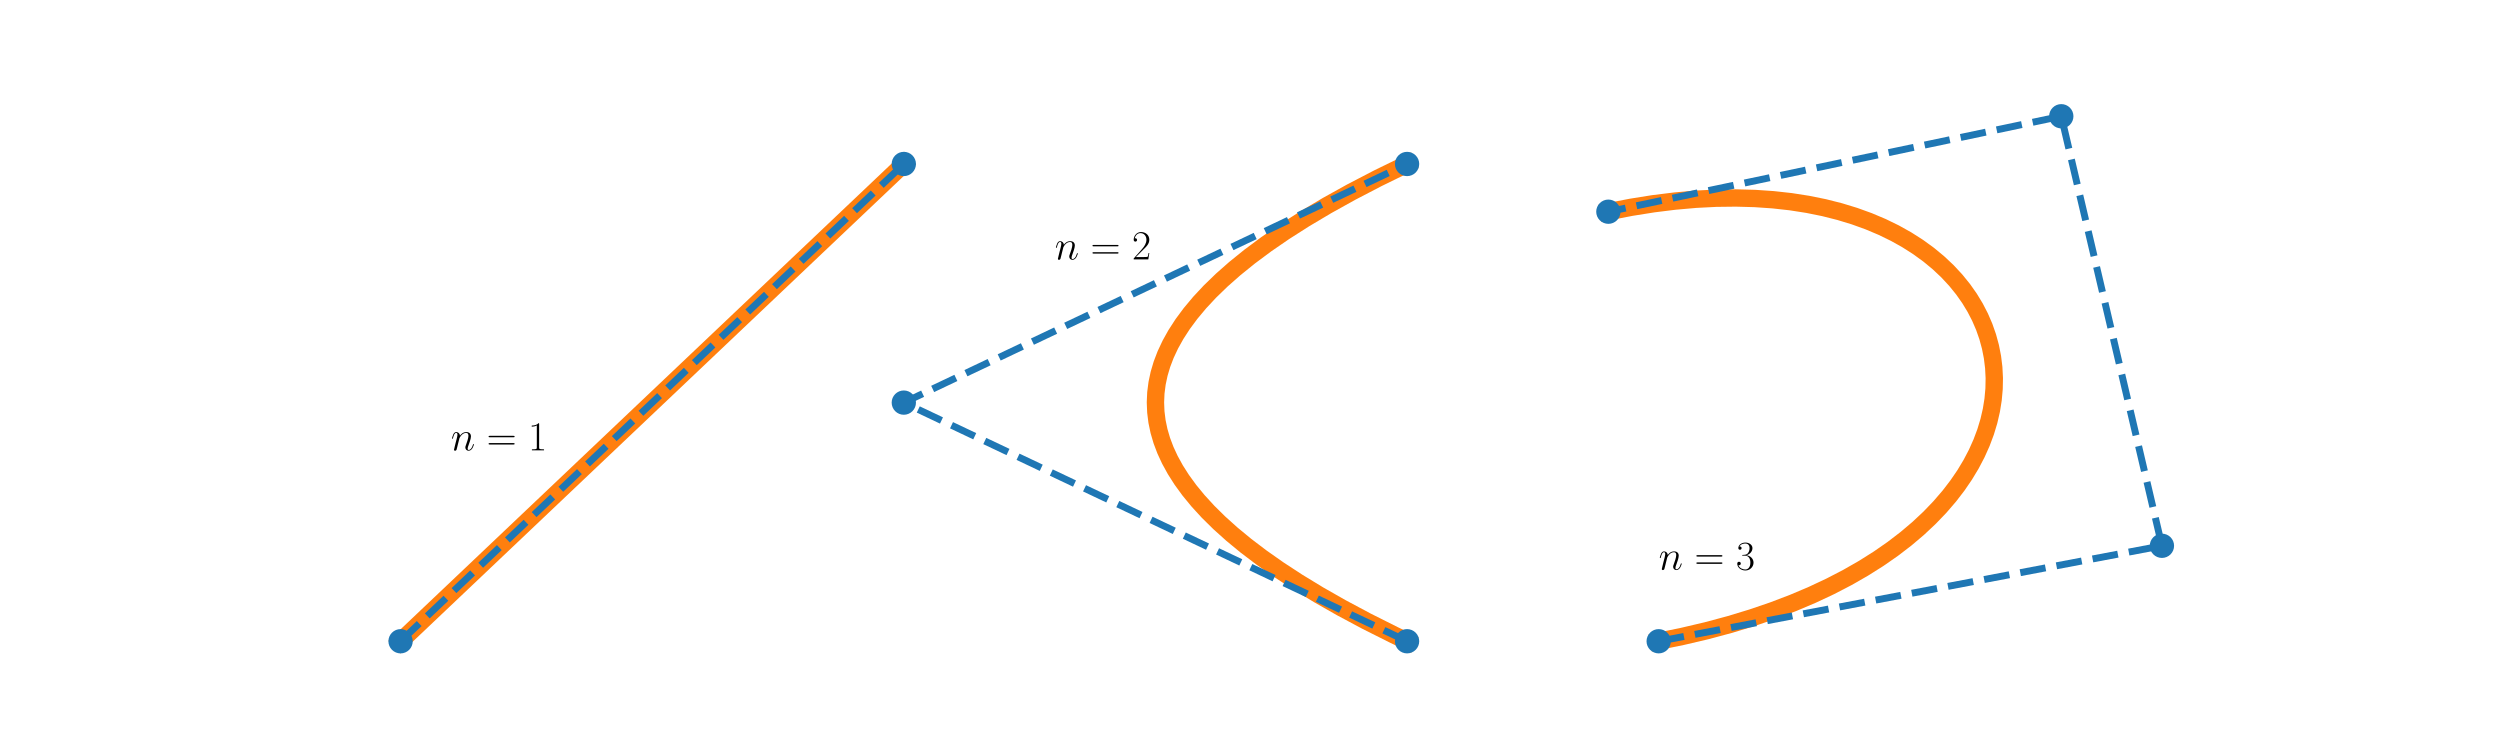 <?xml version="1.0" encoding="utf-8" standalone="no"?>
<!DOCTYPE svg PUBLIC "-//W3C//DTD SVG 1.1//EN"
  "http://www.w3.org/Graphics/SVG/1.1/DTD/svg11.dtd">
<!-- Created with matplotlib (https://matplotlib.org/) -->
<svg height="216pt" version="1.1" viewBox="0 0 720 216" width="720pt" xmlns="http://www.w3.org/2000/svg" xmlns:xlink="http://www.w3.org/1999/xlink">
 <defs>
  <style type="text/css">*{stroke-linecap:butt;stroke-linejoin:round;}</style>
 </defs>
 <g id="figure_1">
  <g id="patch_1">
   <path d="M 0 216 
L 720 216 
L 720 0 
L 0 0 
z
" style="fill:#ffffff;"/>
  </g>
  <g id="axes_1">
   <g id="line2d_1">
    <path clip-path="url(#p36400e4d28)" d="M 260.299 47.225 
L 115.364 184.68 
L 115.364 184.68 
" style="fill:none;stroke:#ff7f0e;stroke-linecap:square;stroke-width:5;"/>
   </g>
   <g id="line2d_2">
    <path clip-path="url(#p36400e4d28)" d="M 115.364 184.68 
L 260.299 47.225 
" style="fill:none;stroke:#1f77b4;stroke-dasharray:7.4,3.2;stroke-dashoffset:0;stroke-width:2;"/>
    <defs>
     <path d="M 0 3 
C 0.796 3 1.559 2.684 2.121 2.121 
C 2.684 1.559 3 0.796 3 0 
C 3 -0.796 2.684 -1.559 2.121 -2.121 
C 1.559 -2.684 0.796 -3 0 -3 
C -0.796 -3 -1.559 -2.684 -2.121 -2.121 
C -2.684 -1.559 -3 -0.796 -3 0 
C -3 0.796 -2.684 1.559 -2.121 2.121 
C -1.559 2.684 -0.796 3 0 3 
z
" id="m649da1ba01" style="stroke:#1f77b4;"/>
    </defs>
    <g clip-path="url(#p36400e4d28)">
     <use style="fill:#1f77b4;stroke:#1f77b4;" x="115.364" xlink:href="#m649da1ba01" y="184.68"/>
     <use style="fill:#1f77b4;stroke:#1f77b4;" x="260.299" xlink:href="#m649da1ba01" y="47.225"/>
    </g>
   </g>
   <g id="line2d_3">
    <path clip-path="url(#p36400e4d28)" d="M 405.234 47.225 
L 396.79 51.353 
L 389.125 55.343 
L 382.188 59.196 
L 375.707 63.049 
L 369.888 66.764 
L 364.685 70.341 
L 359.874 73.918 
L 355.619 77.358 
L 351.876 80.66 
L 348.467 83.963 
L 345.514 87.127 
L 342.869 90.292 
L 340.626 93.319 
L 338.664 96.346 
L 337.054 99.235 
L 335.7 102.125 
L 334.648 104.877 
L 333.829 107.628 
L 333.243 110.38 
L 332.888 113.132 
L 332.766 115.884 
L 332.877 118.636 
L 333.219 121.388 
L 333.795 124.139 
L 334.602 126.891 
L 335.642 129.643 
L 336.914 132.395 
L 338.5 135.284 
L 340.342 138.174 
L 342.546 141.201 
L 345.032 144.228 
L 347.931 147.393 
L 351.138 150.557 
L 354.812 153.859 
L 358.82 157.162 
L 363.351 160.601 
L 368.245 164.041 
L 373.72 167.619 
L 379.821 171.334 
L 386.346 175.049 
L 393.559 178.901 
L 401.511 182.891 
L 405.234 184.68 
L 405.234 184.68 
" style="fill:none;stroke:#ff7f0e;stroke-linecap:square;stroke-width:5;"/>
   </g>
   <g id="line2d_4">
    <path clip-path="url(#p36400e4d28)" d="M 405.234 184.68 
L 260.299 115.953 
L 405.234 47.225 
" style="fill:none;stroke:#1f77b4;stroke-dasharray:7.4,3.2;stroke-dashoffset:0;stroke-width:2;"/>
    <g clip-path="url(#p36400e4d28)">
     <use style="fill:#1f77b4;stroke:#1f77b4;" x="405.234" xlink:href="#m649da1ba01" y="184.68"/>
     <use style="fill:#1f77b4;stroke:#1f77b4;" x="260.299" xlink:href="#m649da1ba01" y="115.953"/>
     <use style="fill:#1f77b4;stroke:#1f77b4;" x="405.234" xlink:href="#m649da1ba01" y="47.225"/>
    </g>
   </g>
   <g id="line2d_5">
    <path clip-path="url(#p36400e4d28)" d="M 463.208 60.971 
L 469.778 59.698 
L 476.171 58.68 
L 482.382 57.91 
L 488.411 57.381 
L 494.256 57.085 
L 499.913 57.016 
L 505.381 57.165 
L 510.658 57.526 
L 515.741 58.091 
L 520.629 58.853 
L 525.319 59.804 
L 529.809 60.938 
L 534.097 62.246 
L 538.181 63.722 
L 542.059 65.359 
L 545.729 67.148 
L 549.188 69.083 
L 552.434 71.157 
L 555.465 73.361 
L 558.28 75.69 
L 560.875 78.134 
L 563.249 80.688 
L 565.399 83.343 
L 567.217 85.929 
L 568.834 88.592 
L 570.247 91.327 
L 571.455 94.127 
L 572.456 96.986 
L 573.248 99.899 
L 573.83 102.858 
L 574.199 105.859 
L 574.355 108.894 
L 574.294 111.959 
L 574.016 115.046 
L 573.518 118.149 
L 572.8 121.263 
L 571.858 124.381 
L 570.691 127.498 
L 569.298 130.607 
L 567.676 133.702 
L 565.824 136.777 
L 563.74 139.825 
L 561.423 142.842 
L 558.702 146.005 
L 555.714 149.117 
L 552.455 152.172 
L 548.924 155.161 
L 545.119 158.078 
L 541.037 160.915 
L 536.676 163.665 
L 532.034 166.321 
L 527.109 168.874 
L 521.899 171.319 
L 516.402 173.647 
L 510.616 175.852 
L 504.537 177.925 
L 498.165 179.86 
L 491.498 181.65 
L 484.532 183.286 
L 477.701 184.68 
L 477.701 184.68 
" style="fill:none;stroke:#ff7f0e;stroke-linecap:square;stroke-width:5;"/>
   </g>
   <g id="line2d_6">
    <path clip-path="url(#p36400e4d28)" d="M 477.701 184.68 
L 622.636 157.189 
L 593.649 33.48 
L 463.208 60.971 
" style="fill:none;stroke:#1f77b4;stroke-dasharray:7.4,3.2;stroke-dashoffset:0;stroke-width:2;"/>
    <g clip-path="url(#p36400e4d28)">
     <use style="fill:#1f77b4;stroke:#1f77b4;" x="477.701" xlink:href="#m649da1ba01" y="184.68"/>
     <use style="fill:#1f77b4;stroke:#1f77b4;" x="622.636" xlink:href="#m649da1ba01" y="157.189"/>
     <use style="fill:#1f77b4;stroke:#1f77b4;" x="593.649" xlink:href="#m649da1ba01" y="33.48"/>
     <use style="fill:#1f77b4;stroke:#1f77b4;" x="463.208" xlink:href="#m649da1ba01" y="60.971"/>
    </g>
   </g>
   <g id="text_1">
    <!-- $n = 1$ -->
    <g transform="translate(129.857 129.698)scale(0.12 -0.12)">
     <defs>
      <path d="M 20.594 29.234 
C 20.797 29.844 23.297 34.828 27 38.016 
C 29.594 40.406 33 42.016 36.906 42.016 
C 40.906 42.016 42.297 39.016 42.297 35.031 
C 42.297 29.344 38.203 17.969 36.203 12.578 
C 35.297 10.172 34.797 8.875 34.797 7.078 
C 34.797 2.594 37.906 -1 42.703 -1 
C 52 -1 55.5 13.672 55.5 14.266 
C 55.5 14.766 55.094 15.172 54.5 15.172 
C 53.594 15.172 53.5 14.875 53 13.172 
C 50.703 4.984 46.906 1 43 1 
C 42 1 40.406 1 40.406 4.203 
C 40.406 6.703 41.5 9.703 42.094 11.094 
C 44.094 16.609 48.297 27.812 48.297 33.516 
C 48.297 39.5 44.797 44 37.203 44 
C 28.297 44 23.594 37.734 21.797 35.234 
C 21.5 40.906 17.406 44 13 44 
C 9.797 44 7.594 42.109 5.906 38.719 
C 4.094 35.125 2.703 29.141 2.703 28.734 
C 2.703 28.344 3.094 27.844 3.797 27.844 
C 4.594 27.844 4.703 27.938 5.297 30.234 
C 6.906 36.328 8.703 42.016 12.703 42.016 
C 15 42.016 15.797 40.406 15.797 37.422 
C 15.797 35.219 14.797 31.328 14.094 28.234 
L 11.297 17.469 
C 10.906 15.562 9.797 11.078 9.297 9.281 
C 8.594 6.688 7.5 2 7.5 1.5 
C 7.5 0.094 8.594 -1 10.094 -1 
C 11.297 -1 12.703 -0.406 13.5 1.094 
C 13.703 1.594 14.594 5.094 15.094 7.078 
L 17.297 16.062 
z
" id="CMMI12-110"/>
      <path d="M 64.297 31.516 
C 65.797 31.516 67.297 31.516 67.297 33.203 
C 67.297 35 65.594 35 63.906 35 
L 8 35 
C 6.297 35 4.594 35 4.594 33.203 
C 4.594 31.516 6.094 31.516 7.594 31.516 
z
M 63.906 14 
C 65.594 14 67.297 14 67.297 15.797 
C 67.297 17.484 65.797 17.484 64.297 17.484 
L 7.594 17.484 
C 6.094 17.484 4.594 17.484 4.594 15.797 
C 4.594 14 6.297 14 8 14 
z
" id="CMR17-61"/>
      <path d="M 26.594 63.406 
C 26.594 65.5 26.5 65.5 25.094 65.5 
C 21.203 61.188 15.297 59.797 9.703 59.797 
C 9.406 59.797 8.906 59.797 8.797 59.5 
C 8.703 59.297 8.703 59.094 8.703 57 
C 11.797 57 17 57.594 21 59.984 
L 21 7.203 
C 21 3.688 20.797 2.5 12.203 2.5 
L 9.203 2.5 
L 9.203 0 
C 14 0 19 0 23.797 0 
C 28.594 0 33.594 0 38.406 0 
L 38.406 2.5 
L 35.406 2.5 
C 26.797 2.5 26.594 3.594 26.594 7.156 
z
" id="CMR17-49"/>
     </defs>
     <use transform="scale(0.996)" xlink:href="#CMMI12-110"/>
     <use transform="translate(85.904 0)scale(0.996)" xlink:href="#CMR17-61"/>
     <use transform="translate(185.293 0)scale(0.996)" xlink:href="#CMR17-49"/>
    </g>
   </g>
   <g id="text_2">
    <!-- $n = 2$ -->
    <g transform="translate(303.779 74.716)scale(0.12 -0.12)">
     <defs>
      <path d="M 41.703 15.453 
L 39.906 15.453 
C 38.906 8.375 38.094 7.172 37.703 6.562 
C 37.203 5.766 30 5.766 28.594 5.766 
L 9.406 5.766 
C 13 9.672 20 16.75 28.5 24.953 
C 34.594 30.734 41.703 37.531 41.703 47.422 
C 41.703 59.219 32.297 66 21.797 66 
C 10.797 66 4.094 56.312 4.094 47.344 
C 4.094 43.438 7 42.938 8.203 42.938 
C 9.203 42.938 12.203 43.547 12.203 47.031 
C 12.203 50.109 9.594 51 8.203 51 
C 7.594 51 7 50.906 6.594 50.703 
C 8.5 59.219 14.297 63.406 20.406 63.406 
C 29.094 63.406 34.797 56.516 34.797 47.422 
C 34.797 38.734 29.703 31.25 24 24.75 
L 4.094 2.281 
L 4.094 0 
L 39.297 0 
z
" id="CMR17-50"/>
     </defs>
     <use transform="scale(0.996)" xlink:href="#CMMI12-110"/>
     <use transform="translate(85.904 0)scale(0.996)" xlink:href="#CMR17-61"/>
     <use transform="translate(185.293 0)scale(0.996)" xlink:href="#CMR17-50"/>
    </g>
   </g>
   <g id="text_3">
    <!-- $n = 3$ -->
    <g transform="translate(477.701 164.062)scale(0.12 -0.12)">
     <defs>
      <path d="M 22.094 33.703 
C 31 33.703 34.906 25.969 34.906 17.031 
C 34.906 5 28.5 0.391 22.703 0.391 
C 17.406 0.391 8.797 3.031 6.094 10.828 
C 6.594 10.625 7.094 10.625 7.594 10.625 
C 10 10.625 11.797 12.219 11.797 14.812 
C 11.797 17.703 9.594 19 7.594 19 
C 5.906 19 3.297 18.203 3.297 14.469 
C 3.297 5.234 12.297 -2 22.906 -2 
C 34 -2 42.5 6.719 42.5 16.953 
C 42.5 26.672 34.5 33.703 25 34.797 
C 32.594 36.375 39.906 43.062 39.906 52.016 
C 39.906 59.688 32 65.297 23 65.297 
C 13.906 65.297 5.906 59.828 5.906 52.016 
C 5.906 48.594 8.5 48 9.797 48 
C 11.906 48 13.703 49.297 13.703 51.891 
C 13.703 54.469 11.906 55.766 9.797 55.766 
C 9.406 55.766 8.906 55.766 8.5 55.578 
C 11.406 61.859 19.297 63 22.797 63 
C 26.297 63 32.906 61.328 32.906 51.875 
C 32.906 49.109 32.5 44.188 29.094 39.844 
C 26.094 36 22.703 36 19.406 35.688 
C 18.906 35.688 16.594 35.453 16.203 35.453 
C 15.5 35.359 15.094 35.266 15.094 34.5 
C 15.094 33.797 15.203 33.703 17.203 33.703 
z
" id="CMR17-51"/>
     </defs>
     <use transform="scale(0.996)" xlink:href="#CMMI12-110"/>
     <use transform="translate(85.904 0)scale(0.996)" xlink:href="#CMR17-61"/>
     <use transform="translate(185.293 0)scale(0.996)" xlink:href="#CMR17-51"/>
    </g>
   </g>
  </g>
 </g>
 <defs>
  <clipPath id="p36400e4d28">
   <rect height="166.32" width="558" x="90" y="25.92"/>
  </clipPath>
 </defs>
</svg>
